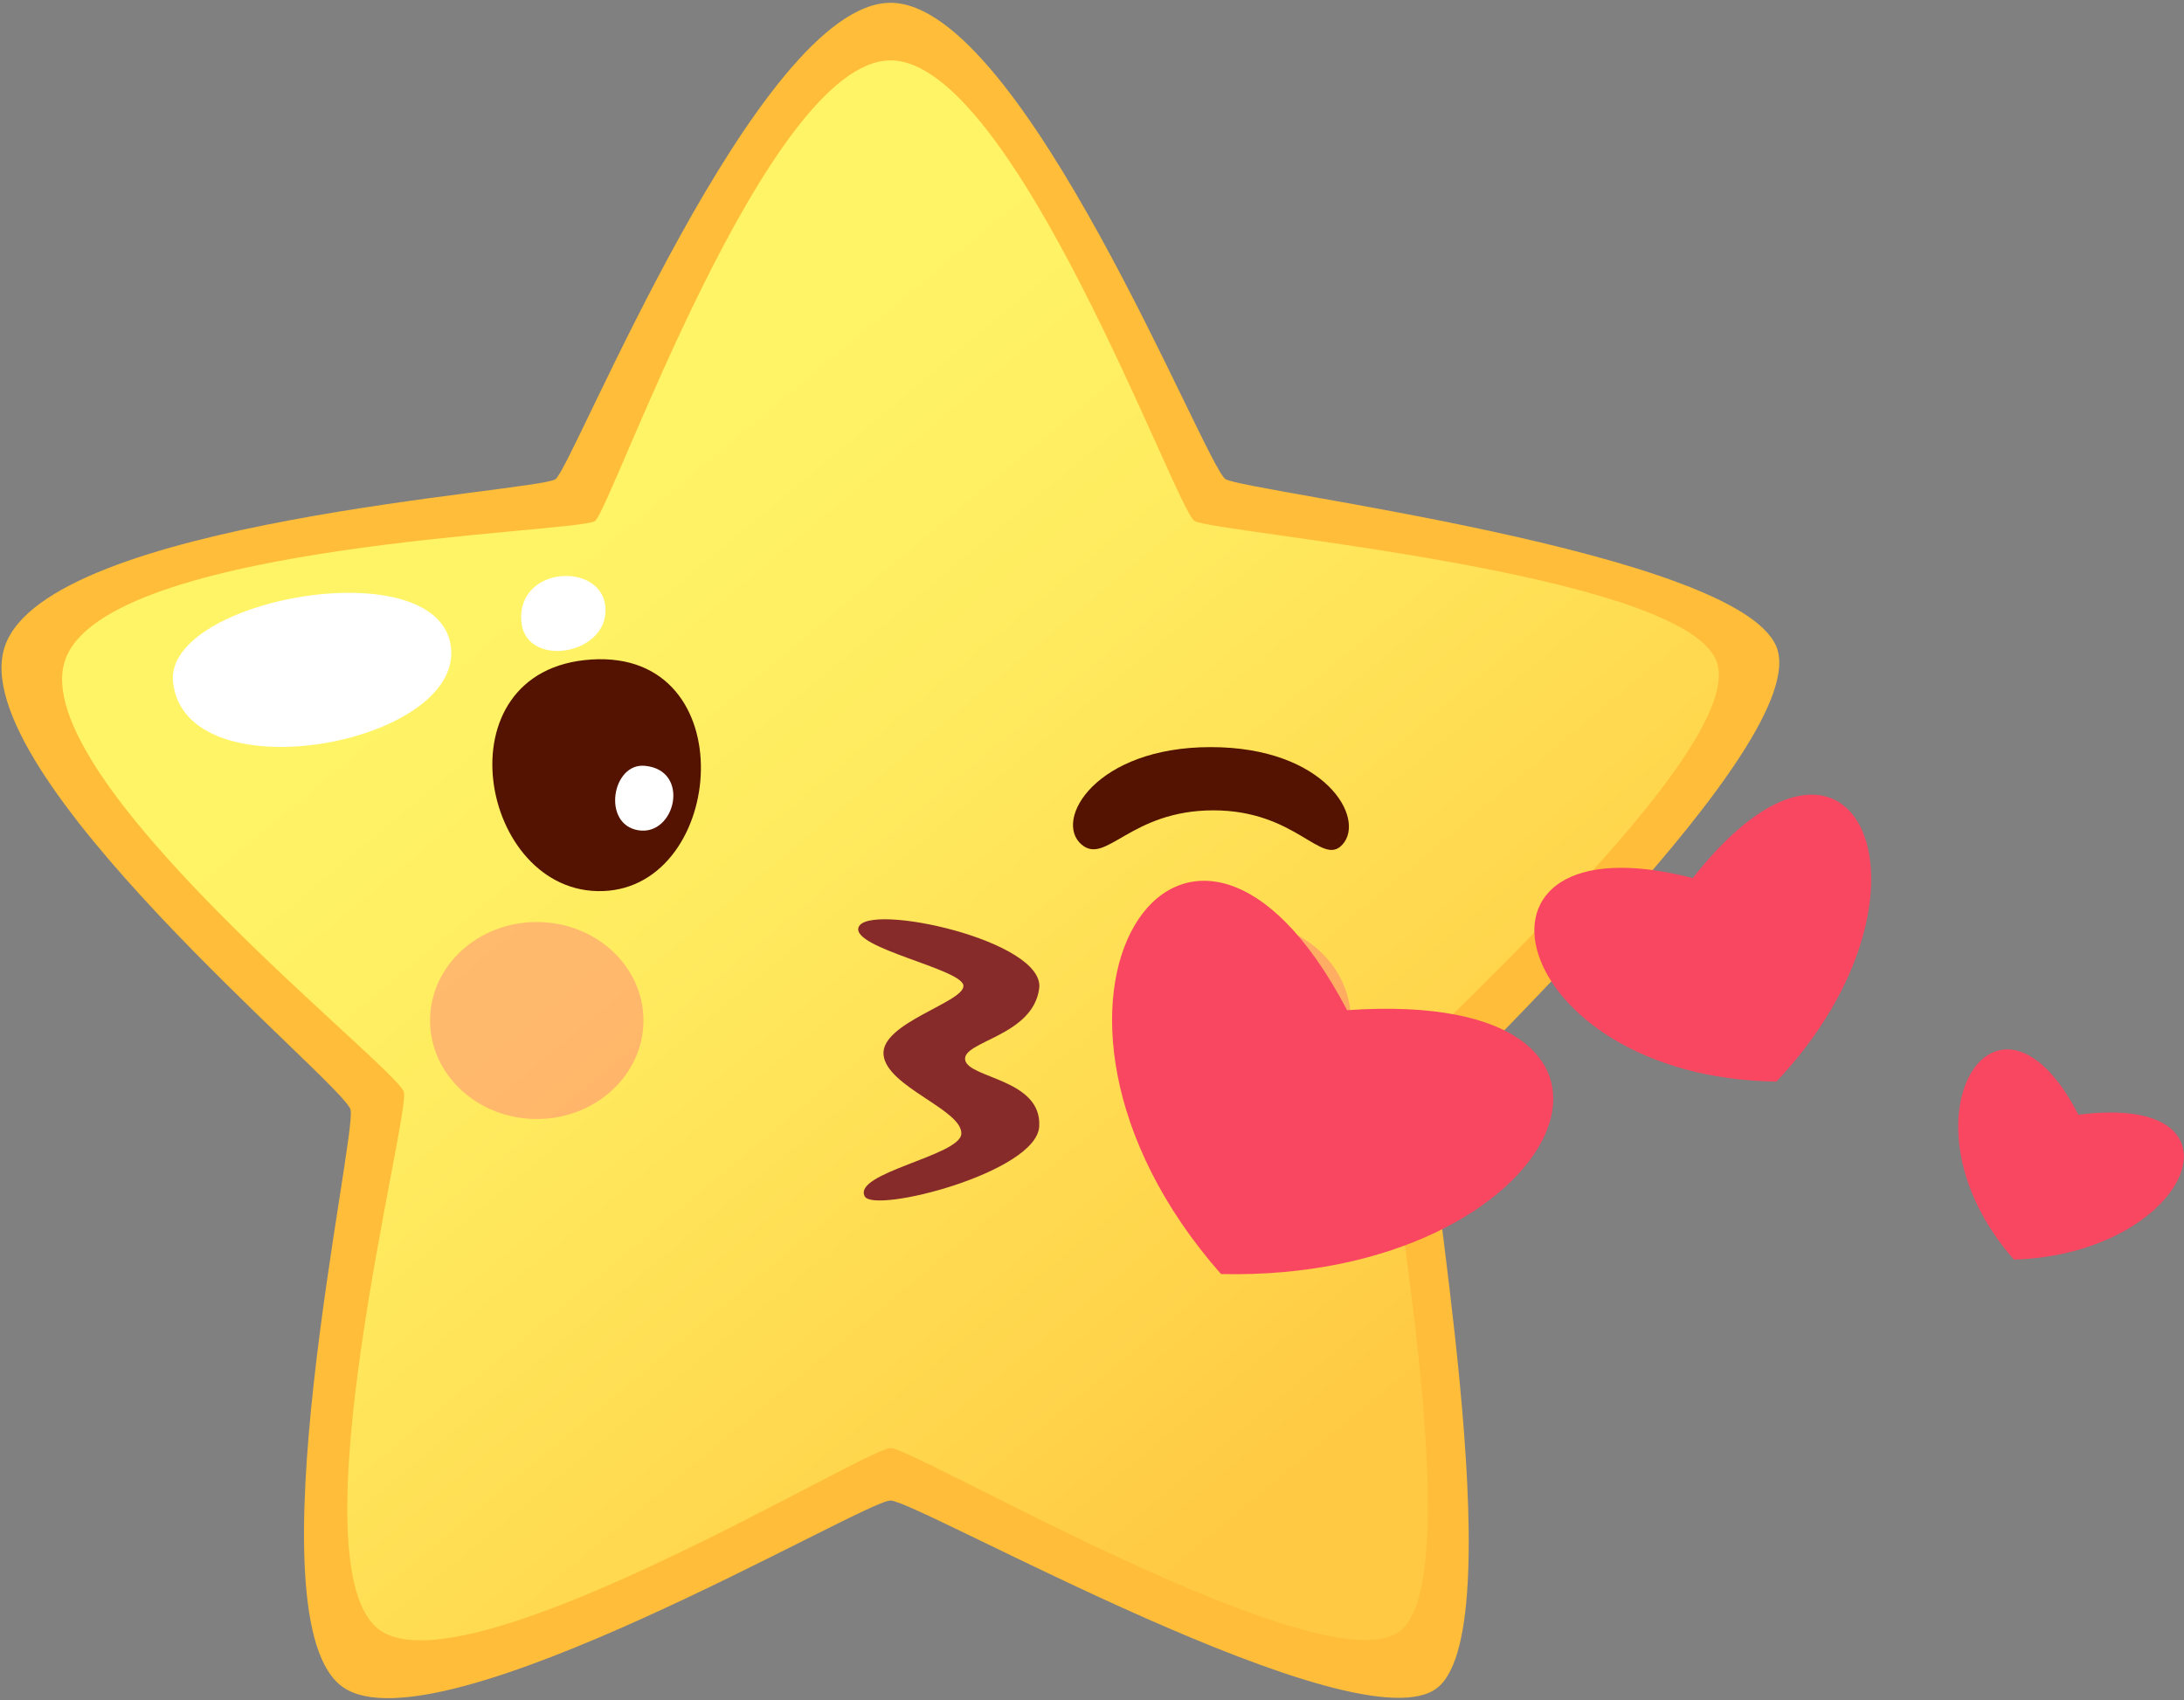 <svg width="718" height="559" viewBox="0 0 718 559" fill="none" xmlns="http://www.w3.org/2000/svg">
<rect x="0" y="0" width="718" height="559" fill="#808080" stroke="none"/>
<path d="M292.79 0.92C336.29 0.92 396.25 153.38 402.89 157.51C409.53 161.65 570.58 181.13 583.94 212.45C597.3 243.77 473.38 357.1 470.3 364.8C467.23 372.51 498.2 533.63 472.72 554.73C447.25 575.82 301.66 493.36 292.77 493.31C283.89 493.26 144.18 576.26 112.83 554.73C81.47 533.2 117.51 373.52 115.24 364.8C112.98 356.08 -12.55 253.92 1.61 212.45C15.77 170.97 176.88 161.8 182.66 157.51C188.44 153.22 249.27 0.92 292.77 0.92H292.79Z" fill="#FFBD39"/>
<path d="M292.79 19.85C333.33 19.85 386.5 167.41 392.69 171.27C398.88 175.13 551.71 187.83 564.17 217.02C576.62 246.22 458.39 349.11 455.53 356.3C452.66 363.48 484.25 516.39 460.51 536.05C436.77 555.71 301.07 476.13 292.79 476.08C284.52 476.03 154.29 556.12 125.07 536.05C95.84 515.99 134.89 367.16 132.78 359.03C130.67 350.91 8.21 255.69 21.41 217.03C34.61 178.37 190.23 175.28 195.62 171.28C201.01 167.27 252.24 19.86 292.79 19.86V19.85Z" fill="url(#paint0_linear_19_585)"/>
<path d="M56.89 224.17C54.07 196.68 144.26 180.5 148.24 212.66C152.22 244.82 60.74 261.62 56.89 224.17Z" fill="white"/>
<path d="M171.33 203.63C170.65 185.95 197.61 184.87 199.01 199.38C200.58 215.62 171.95 220.17 171.33 203.63Z" fill="white"/>
<g opacity="0.6">
<g opacity="0.6">
<path d="M211.54 335.5C211.54 353.38 195.83 367.89 176.46 367.89C157.09 367.89 141.38 353.39 141.38 335.5C141.38 317.61 157.09 303.12 176.46 303.12C195.83 303.12 211.54 317.62 211.54 335.5Z" fill="#FF5F82"/>
</g>
<g opacity="0.6">
<path d="M444.1 335.5C444.1 353.38 428.39 367.89 409.02 367.89C389.65 367.89 373.94 353.39 373.94 335.5C373.94 317.61 389.65 303.12 409.02 303.12C428.39 303.12 444.1 317.62 444.1 335.5Z" fill="#FF5F82"/>
</g>
</g>
<path d="M355.61 277.69C346.12 269.66 360.24 245.62 398 245.62C435.76 245.62 449.16 269.13 441.31 277.69C434.53 285.09 426.21 266.41 398.93 266.41C371.65 266.41 363.64 284.46 355.62 277.69H355.61Z" fill="#541300"/>
<path d="M194.41 216.82C143.95 220.07 157.64 294.3 198.19 292.95C238.73 291.59 244.87 213.57 194.41 216.82Z" fill="#541300"/>
<path d="M282.26 304.85C285.17 296.54 343.69 309.22 341.64 324.95C339.6 340.68 316.28 342.3 317.3 348.44C318.33 354.58 342.61 354.67 341.64 370.38C340.71 385.47 287.38 399.05 284.3 393.33C280.15 385.6 315.7 379.94 316.04 372.76C316.42 364.8 291.52 357.36 290.47 346.8C289.41 336.24 317.41 329.41 316.72 323.96C316.04 318.5 279.86 311.68 282.25 304.85H282.26Z" fill="#872A2A"/>
<path d="M211.92 251.76C201.19 250.81 197.78 271.09 209.93 272.97C222.09 274.86 227.16 253.1 211.92 251.76Z" fill="white"/>
<path d="M442.86 332.11C390.08 231.3 323.05 329.84 401.42 418.86C514.66 421.37 557.93 324.08 442.86 332.11Z" fill="#F94661"/>
<path d="M556.5 288.68C473.6 267.27 494.78 354.4 584.01 355.58C642.56 293.63 610.09 220.4 556.5 288.68Z" fill="#F94661"/>
<path d="M683.29 366.48C656.29 313.98 622 368.65 662.1 414.12C720.03 412.25 742.15 358.93 683.29 366.48Z" fill="#F94661"/>
<defs>
<linearGradient id="paint0_linear_19_585" x1="157.2" y1="151.39" x2="477.22" y2="535.8" gradientUnits="userSpaceOnUse">
<stop offset="0.04" stop-color="#FFF466"/>
<stop offset="0.08" stop-color="#FFF466"/>
<stop offset="0.32" stop-color="#FFEB5F"/>
<stop offset="0.69" stop-color="#FFD54C"/>
<stop offset="0.86" stop-color="#FFC943"/>
</linearGradient>
</defs>
</svg>
